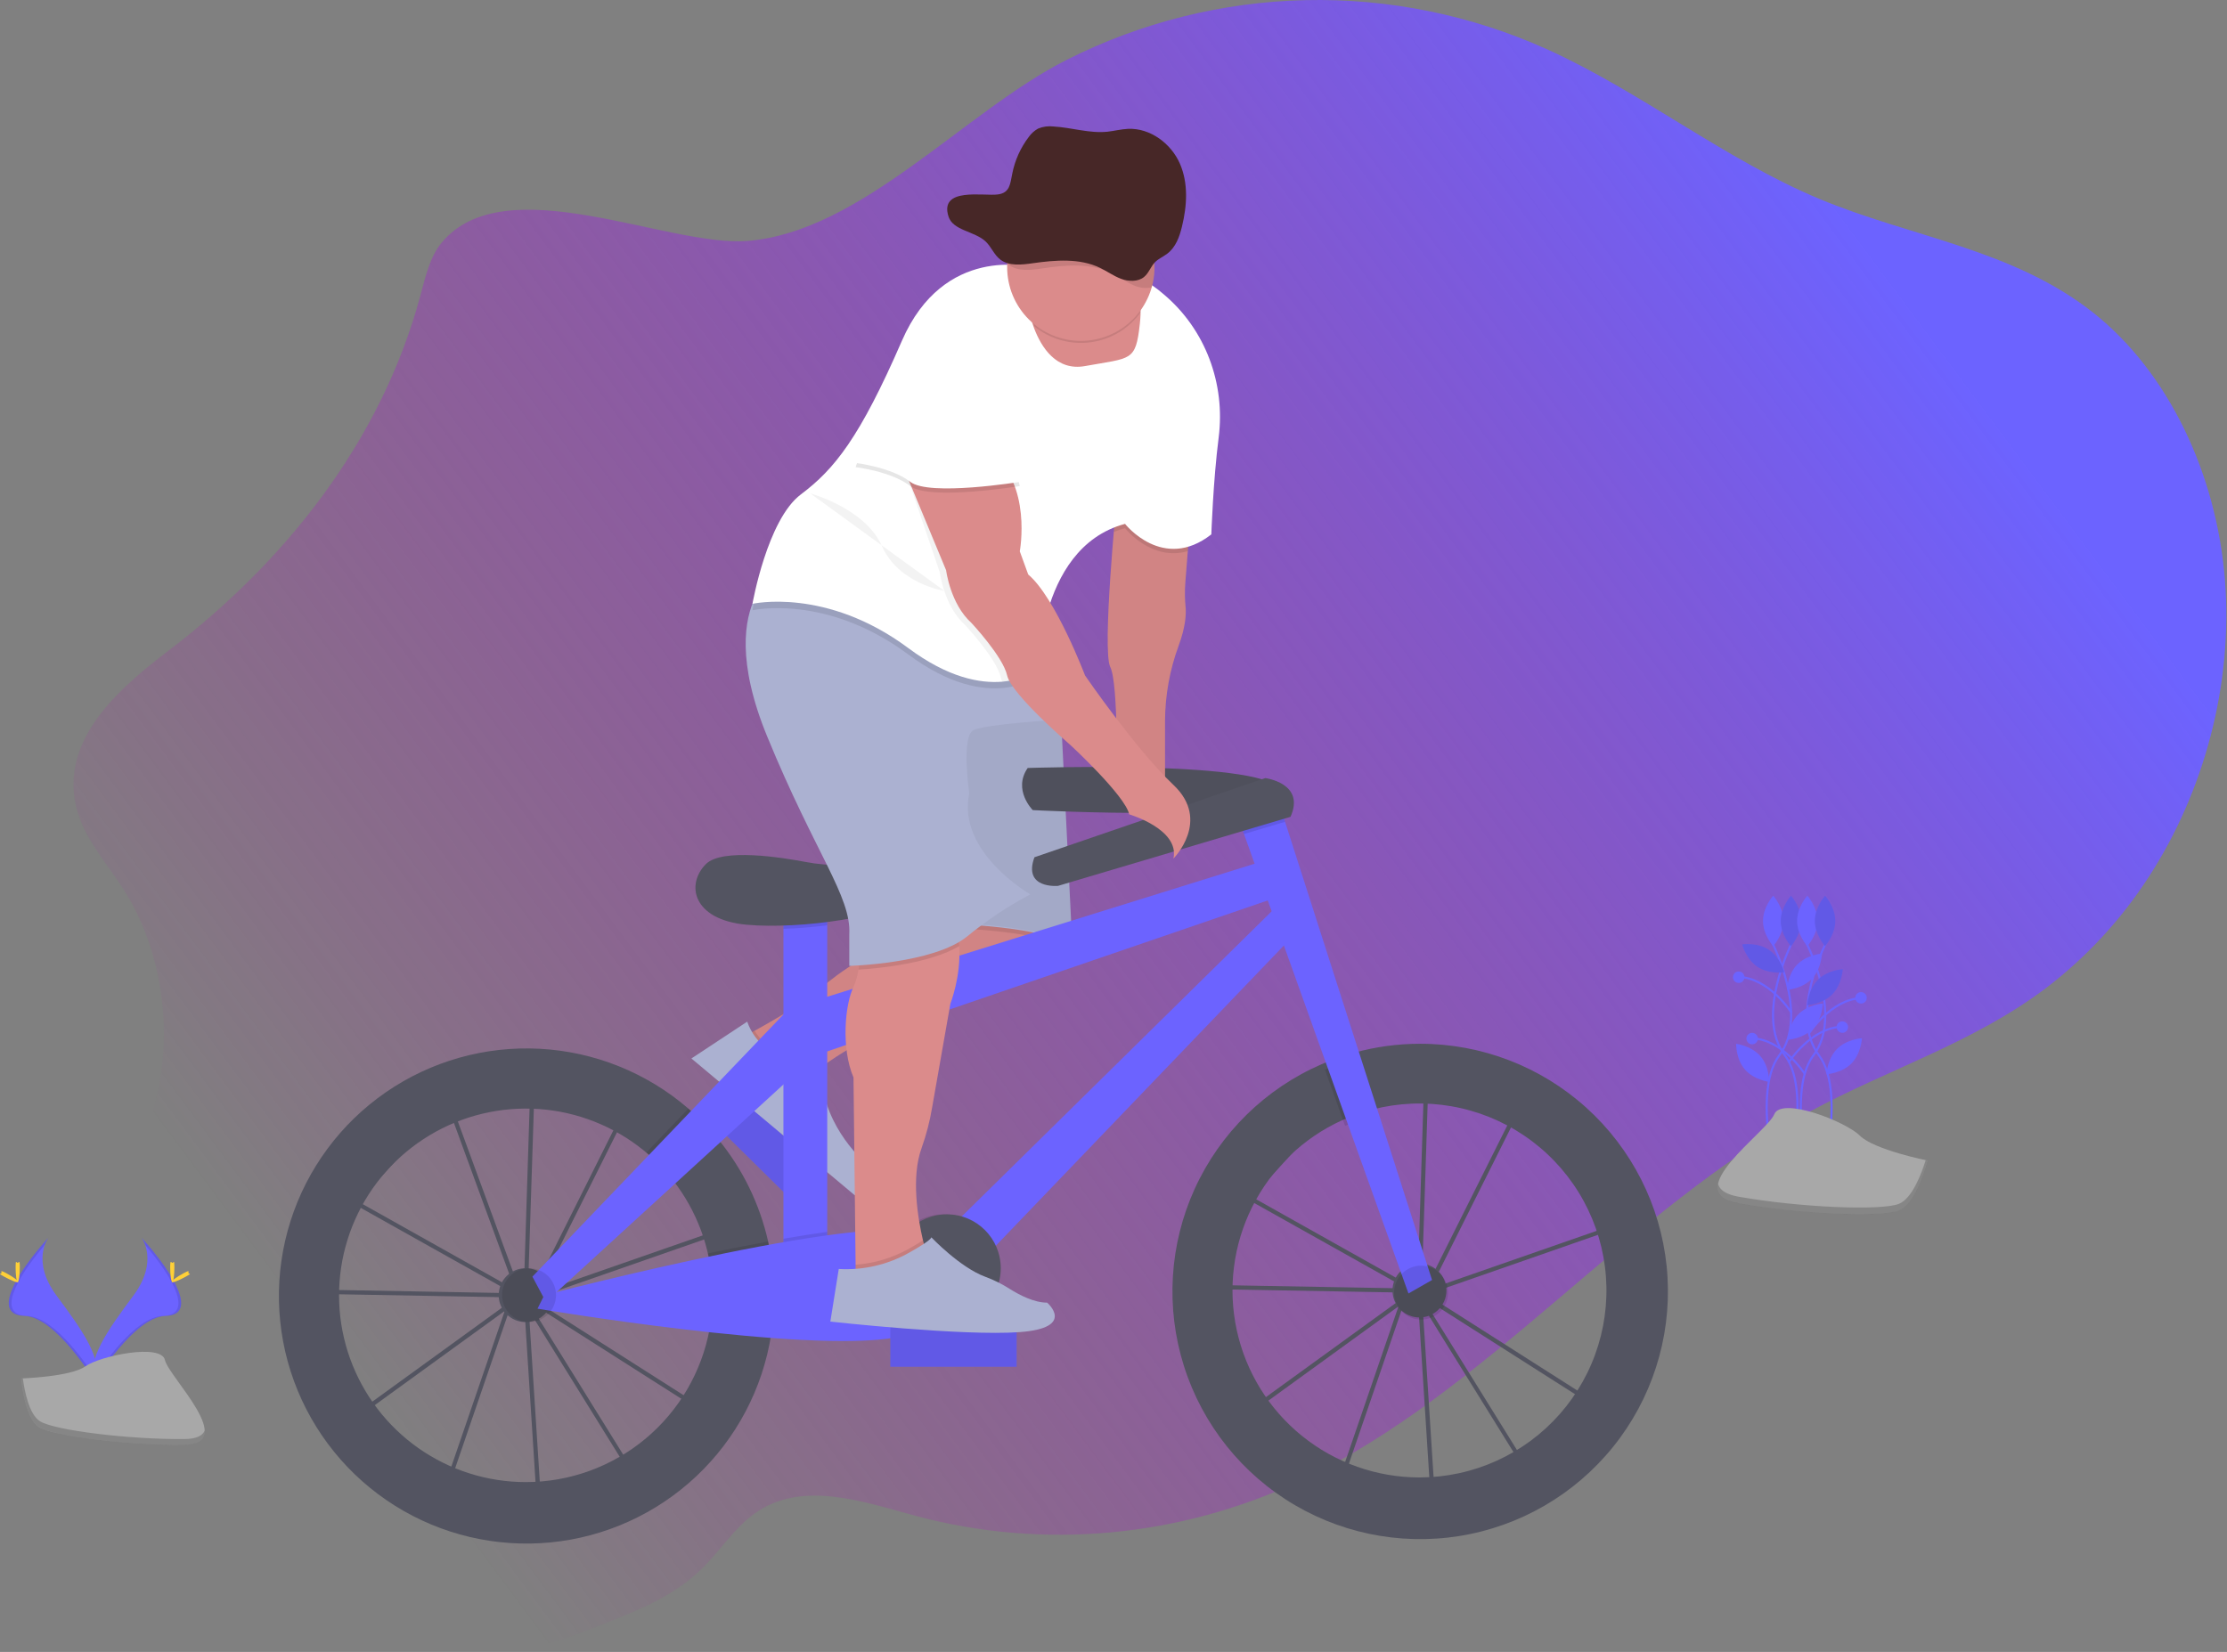 <svg width="1058" height="785" viewBox="0 0 1058 785" fill="none" xmlns="http://www.w3.org/2000/svg">
<rect x="0" y="0" width="1058" height="785" fill="#808080" stroke="none"/>
<g id="undraw_Ride_a_bicycle_2yok 1" clip-path="url(#clip0)">
<g id="bg">
<path id="Vector" d="M209.73 115.43C204.25 122.08 202.14 131.43 199.78 140.22C180.78 211.06 133.96 268.04 80.64 308.74C58.06 325.98 30.57 349.1 35.51 380.01C38.17 396.61 49.84 408.83 58.51 422.35C76.7 450.66 82.6 489.14 73.93 523.03C64.07 561.59 36.51 597.57 45.04 636.56C50.3 660.56 68.16 677.64 85.33 692.32C112.117 715.207 139.757 736.647 168.25 756.64C187.35 770.04 207.67 783.08 229.93 784.78C249.53 786.28 268.73 778.83 287.34 771.48C303.6 765.05 320.27 758.36 333.4 745.48C341.97 737.07 348.8 726.22 358.32 719.34C380.68 703.18 409.4 713.42 435.04 720.34C495.54 736.58 560.29 730.65 617.86 703.6C706.17 662.1 773.48 574.95 859.86 528.19C897 508.08 937.4 495.6 971.79 469.7C991.165 454.953 1007.81 436.936 1020.99 416.46C1046.99 376.35 1061.05 325.21 1056.99 275.15C1052.93 225.09 1030.18 176.85 994.45 148.59C956.2 118.34 907.89 112.69 864.37 94.53C819.43 75.77 779.45 43.53 734.94 23.4C698.924 7.157 659.728 -0.817 620.228 0.064C580.728 0.944 541.926 10.657 506.67 28.49C458.23 52.99 409.13 110.15 355.18 114.49C316.74 117.49 239.75 79.01 209.73 115.43Z" fill="url(#paint0_linear)"/>
</g>
<g id="right-plant">
<path id="Vector_2" d="M842.1 448.32C842.1 448.32 859.6 482.67 845.34 501.46C831.08 520.25 846.64 571.46 846.64 571.46" stroke="#6C63FF" stroke-miterlimit="10"/>
<path id="Vector_3" d="M847.28 437.63C847.28 444.25 842.42 449.63 842.42 449.63C842.42 449.63 837.56 444.26 837.56 437.63C837.56 431 842.42 425.63 842.42 425.63C842.42 425.63 847.28 431.01 847.28 437.63Z" fill="#6C63FF"/>
<path id="Vector_4" d="M851.17 448.32C851.17 448.32 833.67 482.67 847.93 501.46C862.19 520.25 846.63 571.46 846.63 571.46" stroke="#6C63FF" stroke-miterlimit="10"/>
<path id="Vector_5" d="M845.99 437.63C845.99 444.25 850.85 449.63 850.85 449.63C850.85 449.63 855.71 444.26 855.71 437.63C855.71 431 850.85 425.63 850.85 425.63C850.85 425.63 845.99 431.01 845.99 437.63Z" fill="#6C63FF"/>
<path id="Vector_6" opacity="0.1" d="M845.99 437.63C845.99 444.25 850.85 449.63 850.85 449.63C850.85 449.63 855.71 444.26 855.71 437.63C855.71 431 850.85 425.63 850.85 425.63C850.85 425.63 845.99 431.01 845.99 437.63Z" fill="black"/>
<path id="Vector_7" d="M858.3 448.32C858.3 448.32 875.8 482.67 861.54 501.46C847.28 520.25 862.84 571.46 862.84 571.46" stroke="#6C63FF" stroke-miterlimit="10"/>
<path id="Vector_8" d="M863.48 437.63C863.48 444.25 858.62 449.63 858.62 449.63C858.62 449.63 853.76 444.26 853.76 437.63C853.76 431 858.62 425.63 858.62 425.63C858.62 425.63 863.48 431.01 863.48 437.63Z" fill="#6C63FF"/>
<path id="Vector_9" d="M860.76 465.15C856.17 469.92 848.94 470.42 848.94 470.42C848.94 470.42 849.16 463.18 853.75 458.42C858.34 453.66 865.57 453.15 865.57 453.15C865.57 453.15 865.35 460.38 860.76 465.15Z" fill="#6C63FF"/>
<path id="Vector_10" d="M861.22 488.85C856.63 493.62 849.4 494.12 849.4 494.12C849.4 494.12 849.62 486.88 854.21 482.12C858.8 477.36 866.03 476.85 866.03 476.85C866.03 476.85 865.85 484.07 861.22 488.85Z" fill="#6C63FF"/>
<path id="Vector_11" d="M836.32 501.88C840.66 506.88 840.51 514.12 840.51 514.12C840.51 514.12 833.32 513.25 828.98 508.25C824.64 503.25 824.79 496.01 824.79 496.01C824.79 496.01 831.98 496.88 836.32 501.88Z" fill="#6C63FF"/>
<path id="Vector_12" d="M840.35 451.35C845.87 455.01 847.66 462.03 847.66 462.03C847.66 462.03 840.5 463.12 834.98 459.46C829.46 455.8 827.67 448.78 827.67 448.78C827.67 448.78 834.85 447.69 840.35 451.35Z" fill="#6C63FF"/>
<path id="Vector_13" opacity="0.1" d="M840.35 451.35C845.87 455.01 847.66 462.03 847.66 462.03C847.66 462.03 840.5 463.12 834.98 459.46C829.46 455.8 827.67 448.78 827.67 448.78C827.67 448.78 834.85 447.69 840.35 451.35Z" fill="black"/>
<path id="Vector_14" d="M867.37 448.32C867.37 448.32 849.85 482.67 864.13 501.49C878.41 520.31 862.83 571.49 862.83 571.49" stroke="#6C63FF" stroke-miterlimit="10"/>
<path id="Vector_15" d="M862.19 437.63C862.19 444.25 867.05 449.63 867.05 449.63C867.05 449.63 871.91 444.26 871.91 437.63C871.91 431 867.05 425.63 867.05 425.63C867.05 425.63 862.19 431.01 862.19 437.63Z" fill="#6C63FF"/>
<path id="Vector_16" opacity="0.1" d="M862.19 437.63C862.19 444.25 867.05 449.63 867.05 449.63C867.05 449.63 871.91 444.26 871.91 437.63C871.91 431 867.05 425.63 867.05 425.63C867.05 425.63 862.19 431.01 862.19 437.63Z" fill="black"/>
<path id="Vector_17" d="M863.59 465.66C858.94 470.38 858.59 477.66 858.59 477.66C858.59 477.66 865.82 477.25 870.47 472.53C875.12 467.81 875.47 460.53 875.47 460.53C875.47 460.53 868.23 460.94 863.59 465.66Z" fill="#6C63FF"/>
<path id="Vector_18" opacity="0.1" d="M863.59 465.66C858.94 470.38 858.59 477.66 858.59 477.66C858.59 477.66 865.82 477.25 870.47 472.53C875.12 467.81 875.47 460.53 875.47 460.53C875.47 460.53 868.23 460.94 863.59 465.66Z" fill="black"/>
<path id="Vector_19" d="M872.7 498.49C868.05 503.21 867.7 510.49 867.7 510.49C867.7 510.49 874.93 510.08 879.58 505.36C884.23 500.64 884.58 493.36 884.58 493.36C884.58 493.36 877.35 493.75 872.7 498.49Z" fill="#6C63FF"/>
<path id="Vector_20" d="M859.29 491.26C859.29 491.26 869.82 474.66 884.61 474.26" stroke="#6C63FF" stroke-miterlimit="10"/>
<path id="Vector_21" d="M851.09 481.23C851.09 481.23 840.56 464.63 825.77 464.23" stroke="#6C63FF" stroke-miterlimit="10"/>
<path id="Vector_22" d="M849.72 504.93C849.72 504.93 860.25 488.33 875.04 487.93" stroke="#6C63FF" stroke-miterlimit="10"/>
<path id="Vector_23" d="M884.13 476.9C885.638 476.9 886.86 475.678 886.86 474.17C886.86 472.662 885.638 471.44 884.13 471.44C882.622 471.44 881.4 472.662 881.4 474.17C881.4 475.678 882.622 476.9 884.13 476.9Z" fill="#6C63FF"/>
<path id="Vector_24" d="M826.03 467.1C827.538 467.1 828.76 465.878 828.76 464.37C828.76 462.862 827.538 461.64 826.03 461.64C824.522 461.64 823.3 462.862 823.3 464.37C823.3 465.878 824.522 467.1 826.03 467.1Z" fill="#6C63FF"/>
<path id="Vector_25" d="M857.47 510.4C857.47 510.4 846.94 493.8 832.15 493.4" stroke="#6C63FF" stroke-miterlimit="10"/>
<path id="Vector_26" d="M832.41 496.27C833.918 496.27 835.14 495.048 835.14 493.54C835.14 492.032 833.918 490.81 832.41 490.81C830.902 490.81 829.68 492.032 829.68 493.54C829.68 495.048 830.902 496.27 832.41 496.27Z" fill="#6C63FF"/>
<path id="Vector_27" d="M875.24 490.8C876.748 490.8 877.97 489.578 877.97 488.07C877.97 486.562 876.748 485.34 875.24 485.34C873.732 485.34 872.51 486.562 872.51 488.07C872.51 489.578 873.732 490.8 875.24 490.8Z" fill="#6C63FF"/>
<path id="Vector_28" d="M915.69 551.49C915.69 551.49 890.31 546.41 883.54 539.64C876.77 532.87 846.31 521.06 842.93 529.49C839.55 537.92 797.24 566.72 826.01 571.8C854.78 576.88 893.7 578.57 902.16 575.18C910.62 571.79 915.69 551.49 915.69 551.49Z" fill="#A8A8A8"/>
<path id="Vector_29" opacity="0.2" d="M826 568.68C854.77 573.76 893.69 575.45 902.15 572.06C908.59 569.48 913.07 557.06 914.84 551.34L915.69 551.52C915.69 551.52 910.61 571.83 902.15 575.21C893.69 578.59 854.77 576.9 826 571.83C817.7 570.36 815.32 566.92 816.22 562.57C816.93 565.4 819.85 567.59 826 568.68Z" fill="black"/>
</g>
<g id="left-plant">
<path id="Vector_30" d="M67.25 588.15C67.25 588.15 75.63 599.15 63.38 615.65C51.13 632.15 41.03 646.16 45.12 656.49C45.12 656.49 63.6 625.76 78.64 625.33C93.68 624.9 83.79 606.63 67.25 588.15Z" fill="#6C63FF"/>
<path id="Vector_31" opacity="0.1" d="M67.25 588.15C67.98 589.21 68.556 590.368 68.96 591.59C83.64 608.83 91.45 624.92 77.35 625.33C64.21 625.71 48.45 649.2 44.67 655.14C44.795 655.598 44.945 656.049 45.12 656.49C45.12 656.49 63.6 625.76 78.64 625.33C93.68 624.9 83.79 606.63 67.25 588.15Z" fill="black"/>
<path id="Vector_32" d="M82.85 602.11C82.85 605.97 82.42 609.11 81.85 609.11C81.28 609.11 80.85 605.98 80.85 602.11C80.85 598.24 81.39 600.11 81.92 600.11C82.45 600.11 82.85 598.26 82.85 602.11Z" fill="#FFD037"/>
<path id="Vector_33" d="M88.17 606.72C84.78 608.57 81.83 609.72 81.58 609.21C81.33 608.7 83.86 606.86 87.25 605.02C90.64 603.18 89.3 604.52 89.56 605.02C89.82 605.52 91.56 604.87 88.17 606.72Z" fill="#FFD037"/>
<path id="Vector_34" d="M22.98 588.15C22.98 588.15 14.6 599.15 26.85 615.65C39.1 632.15 49.2 646.16 45.11 656.48C45.11 656.48 26.63 625.75 11.59 625.32C-3.45 624.89 6.44 606.63 22.98 588.15Z" fill="#6C63FF"/>
<path id="Vector_35" opacity="0.1" d="M22.98 588.15C22.25 589.21 21.674 590.368 21.27 591.59C6.6 608.83 -1.22 624.92 12.85 625.32C25.99 625.7 41.75 649.19 45.53 655.13C45.405 655.588 45.255 656.039 45.08 656.48C45.08 656.48 26.6 625.75 11.56 625.32C-3.48 624.89 6.44 606.63 22.98 588.15Z" fill="black"/>
<path id="Vector_36" d="M7.41 602.11C7.41 605.97 7.84 609.11 8.41 609.11C8.98 609.11 9.41 605.98 9.41 602.11C9.41 598.24 8.87 600.11 8.34 600.11C7.81 600.11 7.41 598.26 7.41 602.11Z" fill="#FFD037"/>
<path id="Vector_37" d="M2.06 606.72C5.45 608.57 8.4 609.72 8.65 609.21C8.9 608.7 6.37 606.86 2.98 605.02C-0.41 603.18 0.93 604.52 0.67 605.02C0.41 605.52 -1.33 604.87 2.06 606.72Z" fill="#FFD037"/>
<path id="Vector_38" d="M10.07 655.04C10.07 655.04 33.5 654.32 40.56 649.29C47.62 644.26 76.56 638.29 78.35 646.29C80.14 654.29 113.56 686.4 87.11 686.61C60.66 686.82 25.65 682.49 18.61 678.23C11.57 673.97 10.07 655.04 10.07 655.04Z" fill="#A8A8A8"/>
<path id="Vector_39" opacity="0.2" d="M87.59 683.84C61.14 684.05 26.13 679.72 19.08 675.43C13.71 672.16 11.57 660.43 10.86 655.02H10.08C10.08 655.02 11.56 673.92 18.61 678.21C25.66 682.5 60.67 686.84 87.12 686.62C94.76 686.56 97.39 683.84 97.25 679.82C96.19 682.28 93.27 683.79 87.59 683.84Z" fill="black"/>
</g>
<g id="right-wheel">
<path id="Vector_40" d="M679.847 714.78L673.587 616.88L673.457 616.67L667.137 618.87L638.047 703.68L591.797 670.88L665.487 617.47L665.557 617.26L665.977 617.11L670.727 613.66L593.487 570.35L574.557 591.15L577.557 610.65L666.357 612.23V614.23L575.877 612.61L572.477 590.5L598.367 562.05L637.087 516.88L637.777 518.75L645.977 509.75L676.517 515.22V514.01L678.517 514.07V515.58L723.877 523.7L681.547 608.35L675.377 612.82V613.32V613.88L773.187 579.8L761.577 671.01L678.577 618.14L675.657 616.5L724.597 695.39L679.847 714.78ZM675.847 620.44L681.697 711.82L721.747 694.44L675.847 620.44ZM595.277 670.88L637.067 700.51L664.407 620.77L595.277 670.88ZM677.597 615.22L679.687 616.39L760.037 667.59L770.837 582.72L677.597 615.22ZM670.497 608.02L673.007 612.07L673.447 611.75L676.447 517.22L646.707 511.88L638.547 520.88L670.497 608.02ZM595.107 568.97L669.947 610.97L668.647 608.84L637.067 522.57L599.867 563.45L595.107 568.97ZM678.477 517.58L675.477 610.27L679.997 606.99L720.907 525.17L678.477 517.58Z" fill="#535461"/>
<path id="Vector_41" d="M674.757 496C664.144 495.988 653.578 497.415 643.347 500.24C638.071 501.695 632.904 503.523 627.887 505.71C601.157 517.297 579.674 538.387 567.594 564.898C555.514 591.41 553.697 621.459 562.492 649.233C571.287 677.008 590.071 700.533 615.209 715.259C640.348 729.984 670.054 734.863 698.582 728.952C727.109 723.04 752.431 706.759 769.648 683.257C786.865 659.755 794.754 630.702 791.789 601.72C788.823 572.738 775.215 545.885 753.595 526.356C731.975 506.828 703.881 496.012 674.747 496H674.757ZM674.357 702.09C654.076 702.082 634.408 695.137 618.62 682.407C602.831 669.678 591.872 651.931 587.562 632.113C583.252 612.295 585.851 591.599 594.928 573.463C604.004 555.326 619.011 540.84 637.457 532.41C642.149 530.262 647.021 528.532 652.017 527.24C664.229 524.07 676.977 523.537 689.411 525.678C701.845 527.818 713.681 532.581 724.13 539.652C734.58 546.722 743.404 555.937 750.015 566.683C756.627 577.429 760.873 589.46 762.473 601.975C764.073 614.49 762.989 627.202 759.293 639.265C755.598 651.329 749.375 662.467 741.04 671.939C732.704 681.41 722.447 688.998 710.951 694.196C699.455 699.395 686.984 702.086 674.367 702.09H674.357Z" fill="#535461"/>
<path id="Vector_42" d="M674.357 626.06C681.432 626.06 687.167 620.325 687.167 613.25C687.167 606.175 681.432 600.44 674.357 600.44C667.282 600.44 661.547 606.175 661.547 613.25C661.547 620.325 667.282 626.06 674.357 626.06Z" fill="#535461"/>
</g>
<g id="left-wheel">
<path id="Vector_43" d="M255.23 716.99L248.96 619.05L248.83 618.84L242.51 621.04L213.43 705.89L167.18 673.1L240.85 619.69L240.92 619.48L241.34 619.33L246.09 615.88L168.85 572.57L149.93 593.37L152.93 612.87L241.75 614.49V616.49L151.27 614.87L147.85 592.73L173.75 564.27L212.5 519.07L213.19 520.94L221.39 511.94L251.85 517.4V516.19L253.85 516.25V517.76L299.21 525.88L256.92 610.49L250.75 614.96V615.46V616.02L348.55 581.94L336.94 673.15L253.94 620.28L251.02 618.64L299.96 697.52L255.23 716.99ZM251.23 622.65L257.08 714.03L297.13 696.65L251.23 622.65ZM170.65 673.08L212.44 702.71L239.78 622.97L170.65 673.08ZM252.97 617.42L255.06 618.59L335.41 669.79L346.21 584.92L252.97 617.42ZM245.87 610.22L248.38 614.27L248.82 613.95L251.82 519.42L222.08 514.1L213.92 523.1L245.87 610.22ZM170.45 571.16L245.29 613.16L243.99 611.03L212.41 524.76L175.22 565.63L170.45 571.16ZM253.85 519.77L250.85 612.49L255.37 609.21L296.28 527.39L253.85 519.77Z" fill="#535461"/>
<path id="Vector_44" d="M364.92 589.95C360.91 572.131 352.79 555.495 341.21 541.37C336.911 536.121 332.171 531.25 327.04 526.81C307.314 509.779 282.491 499.779 256.467 498.381C230.443 496.983 204.692 504.265 183.254 519.085C161.816 533.904 145.906 555.422 138.02 580.262C130.134 605.102 130.719 631.857 139.683 656.328C148.647 680.799 165.482 701.601 187.547 715.47C209.612 729.339 235.657 735.488 261.595 732.954C287.533 730.42 311.895 719.345 330.858 701.468C349.822 683.591 362.312 659.923 366.37 634.18C367.314 628.119 367.789 621.994 367.79 615.86C367.797 607.144 366.834 598.454 364.92 589.95ZM249.73 704.3C231.498 704.281 213.714 698.647 198.797 688.164C183.879 677.682 172.552 662.859 166.356 645.712C160.16 628.565 159.395 609.926 164.165 592.329C168.935 574.732 179.009 559.031 193.018 547.361C207.026 535.692 224.288 528.619 242.457 527.106C260.627 525.593 278.821 529.712 294.567 538.904C310.312 548.096 322.845 561.914 330.46 578.48C338.076 595.045 340.405 613.554 337.13 631.49C333.38 651.933 322.58 670.414 306.611 683.718C290.642 697.021 270.514 704.304 249.73 704.3Z" fill="#535461"/>
<path id="Vector_45" d="M249.73 628.27C256.805 628.27 262.54 622.535 262.54 615.46C262.54 608.385 256.805 602.65 249.73 602.65C242.655 602.65 236.92 608.385 236.92 615.46C236.92 622.535 242.655 628.27 249.73 628.27Z" fill="#535461"/>
</g>
<g id="man-bike">
<path id="Vector_46" d="M387 554.303L344.293 512.159L330.947 525.683L373.654 567.827L387 554.303Z" fill="#6C63FF"/>
<path id="Vector_47" opacity="0.1" d="M387 554.303L344.293 512.159L330.947 525.683L373.654 567.827L387 554.303Z" fill="black"/>
<path id="Vector_48" d="M354.48 491.99C354.48 491.99 379.27 478.91 388.85 470.49C394.617 465.444 400.818 460.917 407.38 456.96L438.48 438.03L503.48 433.03L506.48 444.03C506.48 444.03 511.48 460.03 461.48 474.03C411.48 488.03 386.48 510.03 386.48 510.03C386.48 510.03 354.48 520.99 354.48 491.99Z" fill="#DB8B8B"/>
<path id="Vector_49" opacity="0.1" d="M389.13 507.86C387.36 509.21 386.48 509.99 386.48 509.99C386.48 509.99 354.48 520.99 354.48 491.99C354.48 491.99 356.03 491.17 358.48 489.8C360.955 493.831 364.423 497.16 368.551 499.469C372.679 501.778 377.33 502.99 382.06 502.99H385.45L389.13 507.86Z" fill="black"/>
<path id="Vector_50" opacity="0.05" d="M505.54 449.55C502.76 455.44 493.17 465.12 461.48 473.99C420.87 485.36 396.75 501.99 389.13 507.86C387.36 509.21 386.48 509.99 386.48 509.99C386.48 509.99 354.48 520.99 354.48 491.99C354.48 491.99 356.03 491.17 358.48 489.8C365.91 485.73 381.64 476.8 388.82 470.45C394.586 465.403 400.787 460.875 407.35 456.92L438.45 437.99L450.03 437.1L503.45 432.99L506.45 443.99C506.45 443.99 507.15 446.14 505.54 449.55Z" fill="black"/>
<path id="Vector_51" d="M354.98 485.49L328.48 502.99L406.08 567.99C406.08 567.99 417.48 560.99 411.48 552.99C411.48 552.99 391.48 535.99 390.48 511.99L384.48 503.99H381.09C375.358 503.991 369.767 502.211 365.089 498.897C360.412 495.583 356.88 490.898 354.98 485.49Z" fill="#ABB1D1"/>
<path id="Vector_52" opacity="0.1" d="M505.54 449.55C489.54 441.82 450.48 440.99 450.48 440.99L450.06 437.1L503.48 432.99L506.48 443.99C506.48 443.99 507.15 446.14 505.54 449.55Z" fill="black"/>
<path id="Vector_53" d="M450.48 438.99C450.48 438.99 497.48 439.99 509.48 449.99L503.48 328.99H438.48L450.48 438.99Z" fill="#ABB1D1"/>
<path id="Vector_54" opacity="0.05" d="M450.48 438.49C450.48 438.49 497.48 439.49 509.48 449.49L503.48 328.49H438.48L450.48 438.49Z" fill="black"/>
<path id="Vector_55" d="M488.24 364.95C488.24 364.95 605.89 360.95 608.29 376.16C610.69 391.37 490.64 384.96 490.64 384.96C490.64 384.96 481.04 375.35 488.24 364.95Z" fill="#535461"/>
<path id="Vector_56" opacity="0.05" d="M488.24 364.95C488.24 364.95 605.89 360.95 608.29 376.16C610.69 391.37 490.64 384.96 490.64 384.96C490.64 384.96 481.04 375.35 488.24 364.95Z" fill="black"/>
<path id="Vector_57" d="M393 425.78H372.19V606.66H393V425.78Z" fill="#6C63FF"/>
<path id="Vector_58" opacity="0.1" d="M393 425.77V439.7C386.08 440.6 379 441.17 372.19 441.39V425.77H393Z" fill="black"/>
<path id="Vector_59" d="M391.44 410.78C388.52 410.554 385.616 410.164 382.74 409.61C371.46 407.45 343.02 402.92 335.37 410.61C325.77 420.21 328.97 437.02 354.58 439.42C380.19 441.82 424.21 435.42 433.02 425.81C433.02 425.77 417.09 412.75 391.44 410.78Z" fill="#535461"/>
<path id="Vector_60" d="M387.4 475.4L605.9 407.37L613.1 424.18L389 501.01L387.4 475.4Z" fill="#6C63FF"/>
<path id="Vector_61" d="M452.23 582.65L609.9 427.38L618.7 440.18L468.23 597.05L452.23 582.65Z" fill="#6C63FF"/>
<path id="Vector_62" opacity="0.1" d="M653.58 529.85C648.584 531.142 643.712 532.872 639.02 535.02L629.46 508.31C634.477 506.123 639.644 504.295 644.92 502.84L653.58 529.85Z" fill="black"/>
<path id="Vector_63" d="M680.33 608.26L669.13 614.66L590.99 396.33L587.49 386.56L605.9 376.15L610.51 390.53L680.33 608.26Z" fill="#6C63FF"/>
<path id="Vector_64" opacity="0.1" d="M610.51 390.53L590.99 396.33L587.49 386.56L605.9 376.15L610.51 390.53Z" fill="black"/>
<path id="Vector_65" d="M491.44 407.37L601.09 369.75C601.09 369.75 620.3 372.15 613.09 388.16L502.65 420.97C502.65 420.97 485.85 422.57 491.44 407.37Z" fill="#535461"/>
<path id="Vector_66" opacity="0.1" d="M367.79 615.86C367.789 621.994 367.314 628.119 366.37 634.18C356.77 633.49 346.85 632.49 337.13 631.49C339.289 619.599 339.021 607.394 336.34 595.61C345.81 593.61 355.48 591.7 364.92 589.97C366.833 598.467 367.795 607.15 367.79 615.86Z" fill="black"/>
<path id="Vector_67" opacity="0.1" d="M393 585.38V606.65H372.19V588.65C379.39 587.4 386.39 586.29 393 585.38Z" fill="black"/>
<path id="Vector_68" d="M258.54 615.49C258.54 615.49 426.62 571.49 440.22 588.28C453.82 605.07 468.23 627.49 425.85 635.49C383.47 643.49 255.37 621.88 255.37 621.88L258.54 615.49Z" fill="#6C63FF"/>
<path id="Vector_69" opacity="0.1" d="M341.21 541.37L319.85 560.92C316.067 556.064 311.791 551.614 307.09 547.64L327.03 526.81C332.164 531.249 336.908 536.12 341.21 541.37Z" fill="black"/>
<path id="Vector_70" d="M252.94 606.66L378.59 475.4L382.6 505.81L259.34 618.66L252.94 606.66Z" fill="#6C63FF"/>
<path id="Vector_71" opacity="0.1" d="M251.34 628.27C258.415 628.27 264.15 622.535 264.15 615.46C264.15 608.385 258.415 602.65 251.34 602.65C244.265 602.65 238.53 608.385 238.53 615.46C238.53 622.535 244.265 628.27 251.34 628.27Z" fill="black"/>
<path id="Vector_72" opacity="0.1" d="M675.13 627.07C682.205 627.07 687.94 621.335 687.94 614.26C687.94 607.185 682.205 601.45 675.13 601.45C668.055 601.45 662.32 607.185 662.32 614.26C662.32 621.335 668.055 627.07 675.13 627.07Z" fill="black"/>
<path id="Vector_73" opacity="0.1" d="M448.22 628.27C462.364 628.27 473.83 616.804 473.83 602.66C473.83 588.516 462.364 577.05 448.22 577.05C434.076 577.05 422.61 588.516 422.61 602.66C422.61 616.804 434.076 628.27 448.22 628.27Z" fill="black"/>
<path id="Vector_74" d="M449.83 628.27C463.974 628.27 475.44 616.804 475.44 602.66C475.44 588.516 463.974 577.05 449.83 577.05C435.686 577.05 424.22 588.516 424.22 602.66C424.22 616.804 435.686 628.27 449.83 628.27Z" fill="#535461"/>
<path id="Vector_75" d="M442.992 600.736L442.984 600.742C439.977 602.991 439.362 607.253 441.611 610.26L461.937 637.441C464.186 640.448 468.448 641.063 471.455 638.814L471.463 638.808C474.471 636.559 475.085 632.297 472.836 629.29L452.51 602.109C450.261 599.102 446 598.487 442.992 600.736Z" fill="#6C63FF"/>
<path id="Vector_76" d="M565.48 246.99L563.1 277.1C562.826 280.914 562.876 284.744 563.25 288.55C563.56 291.92 563.25 297.82 559.95 306.82C555.713 318.317 553.523 330.467 553.48 342.72V376.99L530.48 372.99C530.48 372.99 531.48 324.99 527.48 316.99C523.48 308.99 530.48 237.99 530.48 237.99L565.48 246.99Z" fill="#DB8B8B"/>
<path id="Vector_77" opacity="0.05" d="M564.3 261.91L563.1 277.1C562.83 280.911 562.883 284.738 563.26 288.54C563.57 291.91 563.26 297.81 559.96 306.82C555.723 318.317 553.533 330.467 553.49 342.72V376.99L530.49 372.99C530.49 372.99 531.49 324.99 527.49 316.99C524.66 311.32 527.34 274.05 529.15 252.78C529.9 244.03 530.49 237.99 530.49 237.99L565.49 246.99L564.3 261.91Z" fill="black"/>
<path id="Vector_78" d="M451.5 476.99L442.85 526.19C441.759 532.759 440.086 539.218 437.85 545.49C432.78 559.35 436.02 578.78 438.48 589.38C439.57 594.06 440.48 597.02 440.48 597.02L414.48 611.02L406.48 605.02V601.02L405.48 512.02C399.48 498.02 401.48 477.02 405.48 469.02C406.617 466.392 407.417 463.63 407.86 460.8C409.86 450.08 410.48 435.02 410.48 435.02C410.48 435.02 426.48 408.02 445.48 426.02C452.48 432.65 455.14 441.32 455.7 449.62C456.68 463.83 451.5 476.99 451.5 476.99Z" fill="#DB8B8B"/>
<path id="Vector_79" opacity="0.1" d="M455.7 449.59C441.83 457.83 417.7 460.16 407.86 460.77C409.86 450.05 410.48 434.99 410.48 434.99C410.48 434.99 426.48 407.99 445.48 425.99C452.48 432.62 455.14 441.29 455.7 449.59Z" fill="black"/>
<path id="Vector_80" d="M489.48 424.99C478.846 430.653 468.797 437.352 459.48 444.99C443.48 457.99 403.48 458.99 403.48 458.99V443.99C404.48 425.99 387.48 405.99 364.48 349.99C349.79 314.23 353.86 293.99 358.72 283.99C361.48 278.34 364.48 275.99 364.48 275.99L489.48 299.99L493.95 313.39L503.48 341.99C503.48 341.99 468.48 343.99 462.48 346.99C456.48 349.99 460.48 376.99 460.48 376.99C454.48 404.99 489.48 424.99 489.48 424.99Z" fill="#ABB1D1"/>
<path id="Vector_81" opacity="0.1" d="M565.48 246.99L564.3 261.91C546.9 266.91 534.48 250.99 534.48 250.99C532.665 251.477 530.882 252.074 529.14 252.78C529.89 244.03 530.48 237.99 530.48 237.99L565.48 246.99Z" fill="black"/>
<path id="Vector_82" opacity="0.1" d="M493.95 313.39C493.48 318.06 493.48 320.99 493.48 320.99C493.48 320.99 470.48 339.99 431.48 310.99C392.48 281.99 357.48 289.99 357.48 289.99C357.48 289.99 357.89 287.67 358.72 283.99C361.48 278.34 364.48 275.99 364.48 275.99L489.48 299.99L493.95 313.39Z" fill="black"/>
<path id="Vector_83" d="M578.96 207.94C576.35 228.29 575.48 253.94 575.48 253.94C552.48 271.94 534.48 248.94 534.48 248.94C512.76 254.77 502.55 273.78 497.74 290.37C495.164 299.344 493.732 308.607 493.48 317.94C493.48 317.94 487.4 322.94 476.2 323.94C465.61 324.83 450.43 322.07 431.48 307.94C392.48 278.94 357.48 286.94 357.48 286.94C357.48 286.94 364.48 246.94 380.48 234.94C396.48 222.94 408.48 207.94 428.48 161.94C448.48 115.94 489.48 126.94 489.48 126.94C489.48 126.94 491.48 117.94 528.48 126.94C537.492 129.302 545.834 133.721 552.85 139.85C572.64 156.49 582.24 182.3 578.96 207.94Z" fill="white"/>
<path id="Vector_84" d="M541.85 149.49C541.8 150.82 541.69 152.3 541.51 153.95C539.51 171.95 537.51 169.95 515.51 173.95C501.83 176.44 494.72 165.01 491.3 156.01C490.062 152.75 489.128 149.382 488.51 145.95L536.51 137.95C536.51 137.95 542.26 136.34 541.85 149.49Z" fill="#DB8B8B"/>
<path id="Vector_85" opacity="0.05" d="M497.74 290.42C495.164 299.394 493.732 308.657 493.48 317.99C493.48 317.99 487.4 322.99 476.2 323.99C475.884 323.353 475.643 322.682 475.48 321.99C473.48 312.99 458.48 296.99 458.48 296.99C448.48 287.99 446.48 271.99 446.48 271.99L429.98 223.49L424.48 218.99C424.48 218.99 447.48 200.99 467.48 215.99C487.48 230.99 481.48 262.99 481.48 262.99L485.48 273.99C489.63 277.49 493.85 283.66 497.74 290.42Z" fill="black"/>
<path id="Vector_86" d="M427.48 217.99L449.48 270.99C449.48 270.99 451.48 286.99 461.48 295.99C461.48 295.99 476.48 311.99 478.48 320.99C480.48 329.99 508.48 353.99 508.48 353.99C508.48 353.99 534.48 377.99 536.48 386.99C536.48 386.99 560.48 393.99 557.48 407.99C557.48 407.99 575.48 389.99 557.48 372.99C539.48 355.99 515.48 320.99 515.48 320.99C515.48 320.99 501.48 283.99 488.48 272.99L484.48 261.99C484.48 261.99 490.48 229.99 470.48 214.99C450.48 199.99 427.48 217.99 427.48 217.99Z" fill="#DB8B8B"/>
<path id="Vector_87" opacity="0.1" d="M440.48 596.99L414.48 610.99L406.48 604.99V600.99C415.464 600.352 424.193 597.718 432.03 593.28C434.43 591.92 436.69 590.58 438.5 589.4C439.55 594.03 440.48 596.99 440.48 596.99Z" fill="black"/>
<path id="Vector_88" opacity="0.1" d="M470.48 175.99L484.48 230.99C484.48 230.99 441.48 237.99 432.48 230.99C423.48 223.99 406.48 221.99 406.48 221.99C406.48 221.99 424.48 169.99 434.48 163.99C444.48 157.99 470.48 175.99 470.48 175.99Z" fill="black"/>
<path id="Vector_89" d="M470.48 173.99L484.48 228.99C484.48 228.99 441.48 235.99 432.48 228.99C423.48 221.99 406.48 219.99 406.48 219.99C406.48 219.99 424.48 167.99 434.48 161.99C444.48 155.99 470.48 173.99 470.48 173.99Z" fill="white"/>
<path id="Vector_90" opacity="0.1" d="M541.85 148.49C539.049 152.356 535.487 155.609 531.383 158.047C527.278 160.485 522.718 162.058 517.983 162.669C513.248 163.28 508.439 162.915 503.85 161.598C499.261 160.281 494.99 158.039 491.3 155.01C490.062 151.75 489.128 148.382 488.51 144.95L536.51 136.95C536.51 136.95 542.26 135.34 541.85 148.49Z" fill="black"/>
<path id="Vector_91" d="M548.48 126.99C548.48 136.273 544.793 145.175 538.229 151.739C531.665 158.303 522.763 161.99 513.48 161.99C504.197 161.99 495.295 158.303 488.731 151.739C482.168 145.175 478.48 136.273 478.48 126.99C478.48 126.41 478.48 125.83 478.48 125.25C478.711 115.967 482.62 107.157 489.346 100.756C496.073 94.356 505.067 90.889 514.35 91.12C523.633 91.351 532.443 95.26 538.844 101.986C545.245 108.713 548.711 117.707 548.48 126.99Z" fill="#DB8B8B"/>
<path id="Vector_92" opacity="0.1" d="M548.48 126.99C548.483 130.216 548.039 133.426 547.16 136.53C544.455 137.12 541.633 136.861 539.08 135.79C535.34 134.32 532.13 131.79 528.54 129.97C518.43 124.85 506.4 125.86 495.2 127.55C489.64 128.39 483.33 129.17 478.96 125.63C478.81 125.511 478.666 125.385 478.53 125.25C478.761 115.967 482.67 107.157 489.396 100.756C496.123 94.356 505.117 90.889 514.4 91.12C523.683 91.351 532.493 95.26 538.894 101.986C545.295 108.713 548.761 117.707 548.53 126.99H548.48Z" fill="black"/>
<path id="Vector_93" opacity="0.05" d="M384.98 234.49C384.98 234.49 410.98 241.49 418.98 259.49C426.98 277.49 448.62 280.78 448.62 280.78" fill="black"/>
<path id="Vector_94" d="M482.98 630.49H422.98V649.49H482.98V630.49Z" fill="#6C63FF"/>
<path id="Vector_95" opacity="0.1" d="M482.98 630.49H422.98V649.49H482.98V630.49Z" fill="black"/>
<path id="Vector_96" d="M431.99 595.23C437.36 592.23 442.07 589.23 442.48 587.99C442.48 587.99 456.03 602.29 468.1 606.73C472.159 608.229 476.044 610.16 479.69 612.49C484.47 615.49 491.29 619.02 497.48 619.02C497.48 619.02 511.48 631.02 484.48 633.02C457.48 635.02 394.48 628.02 394.48 628.02L398.48 603.02C410.167 603.705 421.804 601 431.99 595.23Z" fill="#ABB1D1"/>
<g id="hat">
<path id="Vector_97" d="M450.624 102.927C452.754 109.607 462.984 109.817 468.234 114.737C470.964 117.297 472.234 121.077 475.234 123.357C479.404 126.537 485.424 125.837 490.734 125.077C501.424 123.557 512.904 122.647 522.544 127.257C525.964 128.887 529.034 131.167 532.604 132.497C536.174 133.827 540.604 133.987 543.504 131.627C545.824 129.737 546.674 126.627 548.774 124.547C550.404 122.907 552.674 121.987 554.534 120.547C558.614 117.467 560.374 112.447 561.534 107.647C563.934 97.767 564.624 87.117 560.534 77.747C556.444 68.377 546.604 60.747 535.864 61.237C532.574 61.387 529.364 62.237 526.084 62.597C517.534 63.467 509.084 60.597 500.504 60.107C498.015 59.804 495.49 60.148 493.174 61.107C491.427 62.078 489.92 63.427 488.764 65.057C484.836 70.202 482.146 76.184 480.904 82.537C479.904 87.327 479.854 91.667 473.984 92.407C467.314 93.287 446.114 88.797 450.624 102.927Z" fill="#472727"/>
</g>
</g>
</g>
<defs>
<linearGradient id="paint0_linear" x1="881" y1="109" x2="158.5" y2="646.5" gradientUnits="userSpaceOnUse">
<stop stop-color="#6C63FF"/>
<stop offset="1" stop-color="#BF00AC" stop-opacity="0"/>
</linearGradient>
<clipPath id="clip0">
<rect width="1057.7" height="784.98" fill="white"/>
</clipPath>
</defs>
</svg>
